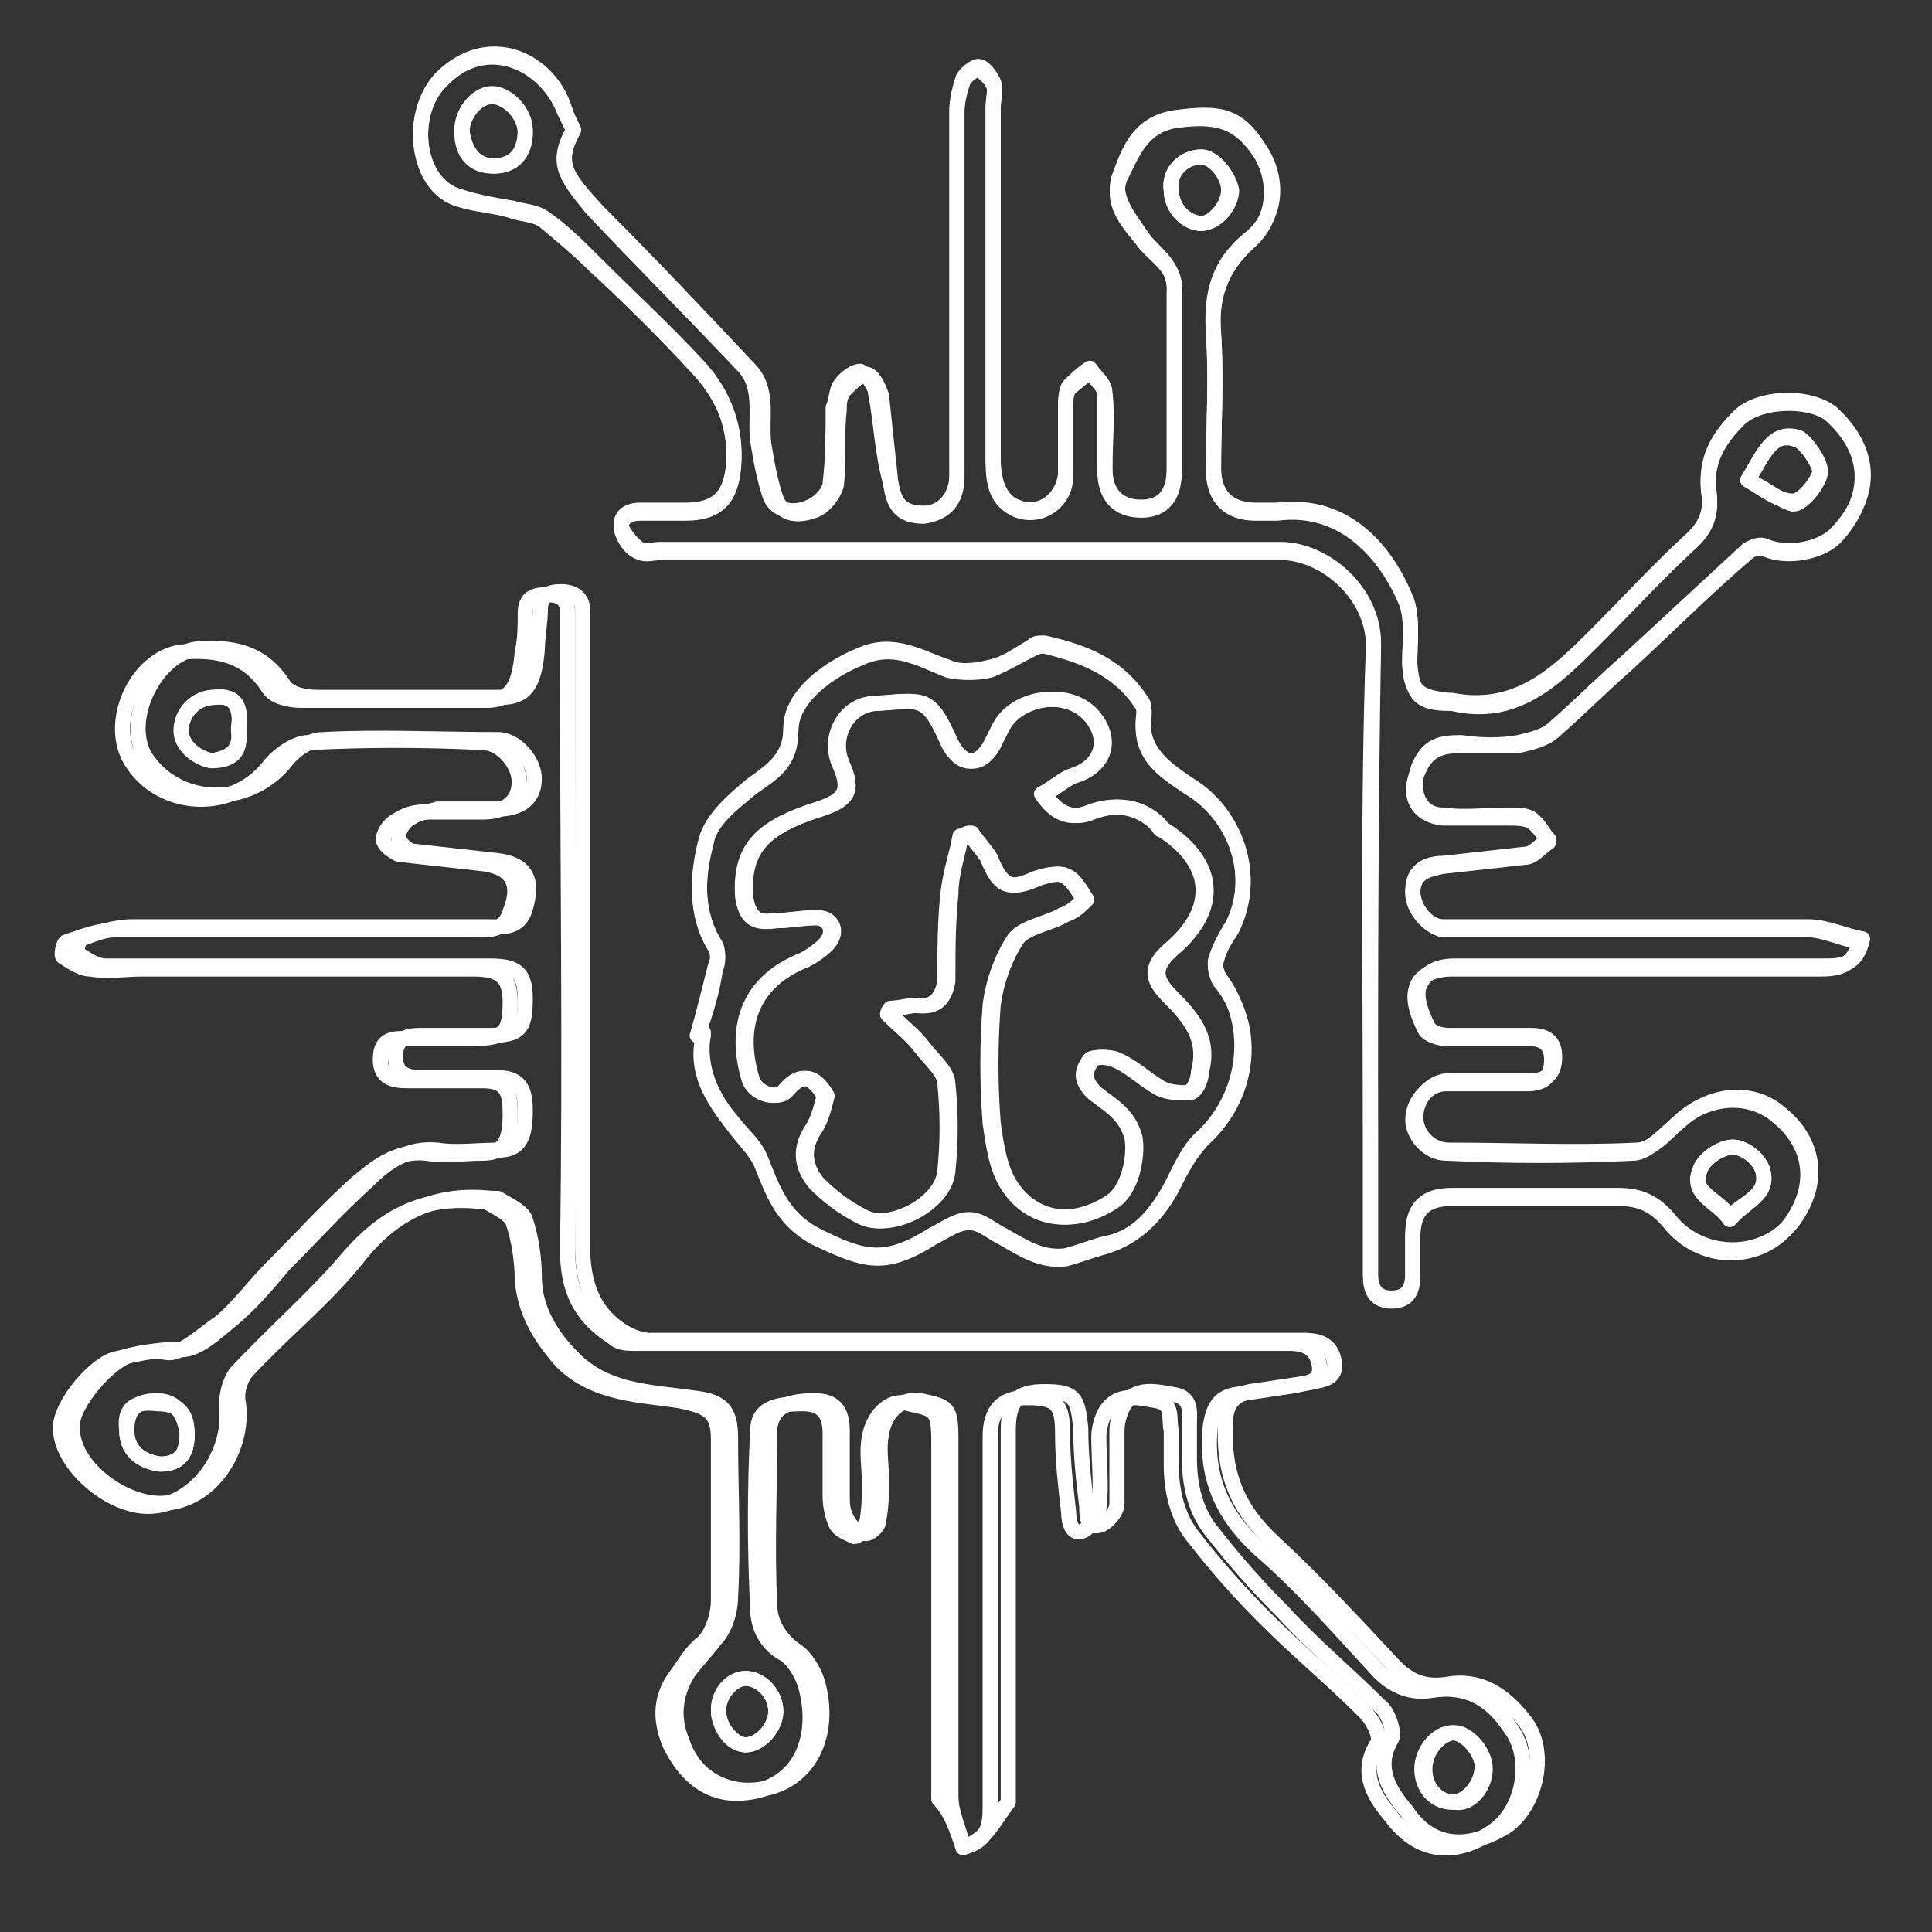 <?xml version="1.0" encoding="utf-8"?>
<!-- Generator: Adobe Illustrator 16.0.3, SVG Export Plug-In . SVG Version: 6.00 Build 0)  -->
<!DOCTYPE svg PUBLIC "-//W3C//DTD SVG 1.1//EN" "http://www.w3.org/Graphics/SVG/1.1/DTD/svg11.dtd">
<svg version="1.1" id="Capa_1" xmlns="http://www.w3.org/2000/svg" xmlns:xlink="http://www.w3.org/1999/xlink" x="0px" y="0px"
	 width="64px" height="64px" viewBox="0 0 64 64" enable-background="new 0 0 64 64" xml:space="preserve">
<rect x="0" y="0" width="64" height="64" fill="#333333" stroke="none"/>
<path fill="none" stroke="#FFFFFF" stroke-width="0.5" stroke-linecap="round" stroke-linejoin="round" d="M31.9,61.2
	c0.8-0.2,0.9-0.7,0.9-1.3c0-4.1,0-8.2,0-12.3c0-0.9,0.4-1.3,1.2-1.3c1,0,1.2,0.2,1.2,1.2c0,0.9,0.1,1.7,0.2,2.6
	c0,0.3,0.1,0.8,0.5,0.6c0.2-0.1,0.5-0.5,0.5-0.7c0.1-0.8,0-1.6,0-2.4c0-0.3,0.1-0.6,0.2-0.8c0.4-0.7,1.1-0.5,1.7-0.4
	c0.6,0.1,0.4,0.6,0.5,1c0,0.3,0,0.7,0,1.1c0,0.9,0.2,1.8,0.8,2.5c0.7,0.9,1.5,1.8,2.3,2.6c1.1,1.1,2.2,2,3.3,3.1
	c0.3,0.3,0.6,0.9,0.4,1.1c-0.6,1,0,1.8,0.5,2.4c0.9,1.2,2.1,1.3,3.3,0.5c1.1-0.7,1.4-2.5,0.6-3.5c-0.6-0.9-1.4-1.4-2.6-1.2
	c-0.6,0.1-1.2-0.1-1.7-0.6c-1.3-1.4-2.5-2.8-4-4.1c-1.2-1.1-1.8-2.4-1.6-4.1c0.1-0.6,0.3-0.9,0.8-1c0.7-0.1,1.3-0.2,2-0.3
	c0.4-0.1,0.9-0.1,0.8-0.7c-0.1-0.5-0.4-0.7-1-0.7c-6,0-12,0-18.1,0c-1.2,0-2.4,0-3.6,0c-0.2,0-0.5,0-0.7-0.2
	c-1.1-0.7-1.5-1.6-1.5-2.9c0.1-6.4,0-12.9,0-19.3c0-0.6,0-1.2,0-1.8c0-0.5-0.3-0.6-0.7-0.6c-0.4,0-0.7,0.1-0.7,0.6
	c0,0.4,0,0.9-0.1,1.3c-0.1,1.2-0.4,1.6-1.2,1.6c-2,0-4,0-6.1,0c-0.4,0-0.9-0.1-1.1-0.4c-0.7-1.1-1.7-1.3-2.9-1.2
	c-1.5,0.2-2.5,2.4-1.6,3.7c1,1.5,3.3,1.6,4.5,0.1c0.3-0.4,0.9-0.8,1.3-0.8c1.9-0.1,3.9-0.1,5.8,0c0.6,0,1.2,0.7,1.2,1.3
	c0,0.6-0.4,1-1.2,1c-0.7,0-1.3,0-2,0c-0.3,0-0.6,0.1-0.9,0.3c-0.2,0.1-0.4,0.4-0.4,0.6c0,0.2,0.3,0.4,0.5,0.5
	c0.9,0.1,1.8,0.2,2.7,0.3c1,0.1,1.4,0.6,1,1.6c-0.2,0.7-0.8,0.6-1.3,0.6c-3.9,0-7.8,0-11.7,0c-0.6,0-1.1,0.2-1.7,0.4
	c-0.1,0-0.2,0.5-0.1,0.5c0.3,0.2,0.6,0.4,0.9,0.4c0.6,0.1,1.1,0,1.7,0c3.7,0,7.3,0,11,0c0.9,0,1.2,0.3,1.2,1.1c0,1-0.2,1.2-1.2,1.2
	c-0.8,0-1.5,0-2.2,0c-0.5,0-0.9,0-0.9,0.7c0,0.6,0.4,0.7,0.9,0.7c0.9,0,1.7,0,2.5,0c0.8,0,0.9,0.4,0.9,1.1c0,0.9-0.2,1.3-0.9,1.3
	c-0.6,0-1.3,0.1-1.9,0c-1-0.1-1.7,0.5-2.3,1c-1,0.9-1.8,1.8-2.8,2.8c-0.6,0.6-1.1,1.3-1.7,1.8c-0.6,0.4-1.3,1.1-1.8,1
	c-0.6-0.1-1.1,0.1-1.6,0.2c-0.7,0.1-1.9,1.5-1.9,2.3c0,1.2,1.6,2.6,2.9,2.6c1.6,0,2.8-1.8,2.6-3.3c0-0.4,0.1-0.8,0.3-1.1
	c1.2-1.3,2.6-2.5,3.7-3.8c1.2-1.4,2.5-2.1,4.4-1.9c0.1,0,0.2,0,0.2,0c0.3,0.2,0.8,0.4,0.9,0.7c0.2,0.6,0.3,1.3,0.3,1.9
	c0.1,1.1,0.6,1.9,1.3,2.7c1.1,1.1,2.6,1.1,3.9,1.3c1,0.2,1.3,0.4,1.3,1.3c0,1.8,0,3.5,0,5.3c0,0.5-0.2,1.1-0.5,1.4
	c-0.4,0.3-0.6,0.7-0.9,1.1c-0.6,0.8-0.5,1.6-0.2,2.3c0.4,0.8,1,1.5,2,1.6c2.1,0.1,3-1.6,2.5-3.5c-0.1-0.4-0.4-0.9-0.7-1.1
	c-0.6-0.3-0.9-0.9-0.9-1.5c-0.1-2-0.1-4,0-5.9c0-0.7,0.5-0.9,1.5-0.9c0.7,0,0.9,0.4,0.9,1c0,0.7,0,1.4,0,2.1c0,0.3,0.1,0.7,0.2,0.9
	c0.1,0.2,0.4,0.3,0.6,0.4c0.1,0,0.4-0.2,0.4-0.4c0.1-0.5,0.1-0.9,0.1-1.4c0-0.5-0.1-1,0-1.5c0.1-0.6,0.6-1.3,1.3-1.1
	c0.9,0.2,1,0.2,1,1.3c0,3.9,0,7.9,0,11.8C31.5,60,31.7,60.6,31.9,61.2z"/>
<path fill="none" stroke="#FFFFFF" stroke-width="0.5" stroke-linecap="round" stroke-linejoin="round" d="M19,4.3
	c-0.1-0.2-0.2-0.4-0.3-0.6c-0.6-1.6-2.6-2.6-4.1-1c-1.1,1.1-0.8,3.5,0.6,3.9c0.6,0.2,1.2,0.2,1.8,0.4c0.3,0.1,0.7,0.1,1,0.3
	c0.6,0.5,1.2,1,1.7,1.5c1.2,1.1,2.4,2.3,3.5,3.5c0.8,0.9,1.2,1.9,1.1,3.2c-0.1,1-0.5,1.5-1.6,1.5c-0.5,0-1,0-1.5,0
	c-0.4,0-0.7,0.2-0.6,0.6c0.1,0.3,0.3,0.6,0.6,0.7c0.2,0.1,0.5,0,0.7,0c6.8,0,13.7,0,20.5,0c1.5,0,3.1,1.4,3.1,3.1
	c-0.1,5.6-0.1,11.2-0.1,16.8c0,1.4,0,2.7,0,4.1c0,0.5,0.2,0.8,0.7,0.8c0.5,0,0.7-0.3,0.7-0.8c0-0.4,0-0.9,0-1.3
	c0-0.9,0.4-1.3,1.3-1.3c1.8,0,3.7,0,5.5,0c0.7,0,1.2,0.2,1.7,0.8c1.1,1.4,3.2,1.3,4.1-0.1c0.8-1.2,0.6-2.5-0.5-3.4
	c-0.9-0.8-2.3-0.7-3.2,0.1c-0.5,0.4-1.1,1.1-1.6,1.1c-2.1,0.1-4.1,0.1-6.2,0c-0.6,0-1.1-0.6-1.1-1.1c0-0.6,0.5-1.2,1.1-1.2
	c0.9,0,1.8,0,2.7,0c0.5,0,0.8-0.2,0.8-0.8c0-0.6-0.4-0.7-0.8-0.7c-0.9,0-1.8,0-2.7,0c-0.2,0-0.6-0.1-0.7-0.3
	c-0.2-0.4-0.4-0.9-0.3-1.3c0.1-0.5,0.6-0.7,1.2-0.7c4.1,0,8.1,0,12.2,0c0.6,0,1.1-0.1,1.3-0.9c-0.6-0.1-1.2-0.4-1.7-0.4
	c-3.7,0-7.5,0-11.2,0c-0.3,0-0.6,0-0.9,0c-0.5-0.1-1-0.7-1-1.2c0-0.7,0.5-0.8,1-0.9c0.9-0.1,1.8-0.2,2.7-0.3c0.3,0,0.5-0.3,0.8-0.5
	c-0.2-0.3-0.4-0.6-0.6-0.7c-0.2-0.1-0.5-0.1-0.7-0.1c-0.7,0-1.5,0-2.2,0c-0.9-0.1-1.2-0.8-0.8-1.6c0.3-0.7,0.8-0.8,1.4-0.8
	c0.6,0,1.3,0,1.9,0c0.4-0.1,0.9-0.2,1.2-0.5c0.8-0.7,1.6-1.5,2.4-2.2c1.3-1.2,2.6-2.5,4-3.7c0.1-0.1,0.4-0.2,0.6-0.1
	c0.7,0.3,1.8,0.1,2.3-0.4c1.1-1.2,1.3-2.7-0.1-4c-0.6-0.6-2.4-0.6-3.1,0.1c-0.7,0.7-1.1,1.4-1,2.4c0.1,0.6,0,1.1-0.5,1.6
	c-1.2,1.1-2.2,2.2-3.3,3.3c-1.3,1.3-2.6,2.6-4.7,2.1c0,0-0.1,0-0.1,0c-1,0-1.2-0.3-1.3-1.3c0-0.7,0.1-1.4-0.1-2
	c-0.6-1.5-2-3.3-4.3-3c-0.2,0-0.4,0-0.7,0c-0.9,0-1.4-0.5-1.4-1.4c0-1.5,0.1-3,0-4.5c-0.1-1.2,0.2-2.2,1.2-3.1
	c0.9-0.8,0.9-2.1,0.3-3c-0.7-1-1.4-1.2-2.8-1c-1.1,0.2-1.4,1.1-1.8,1.9c-0.3,0.8,0.2,1.4,0.7,2c0.4,0.6,1.2,0.9,1.1,1.8
	c0,2,0,4,0,5.9c0,0.9-0.4,1.3-1.1,1.3c-0.8,0-1.2-0.5-1.2-1.3c0-0.8,0-1.7,0-2.5c0-0.3-0.3-0.5-0.5-0.8c-0.2,0.2-0.5,0.4-0.7,0.6
	c-0.1,0.2-0.1,0.4-0.1,0.7c0,0.7,0,1.5,0,2.2c0,0.8-0.8,1.4-1.6,1.1c-0.7-0.3-0.8-0.9-0.8-1.6c0-3.9,0-7.8,0-11.7
	c0-0.3,0.1-0.6,0-0.8c-0.1-0.2-0.3-0.4-0.5-0.5c-0.1,0-0.4,0.2-0.5,0.4c-0.1,0.3-0.2,0.7-0.2,1c0,1.8,0,3.7,0,5.5c0,2.2,0,4.4,0,6.6
	c0,0.8-0.4,1.2-1.1,1.3c-0.8,0-1-0.4-1.1-1.1C29.2,14.9,29.2,14,29,13c0-0.2-0.3-0.6-0.5-0.7c-0.2,0-0.5,0.2-0.7,0.5
	c-0.1,0.2-0.1,0.5-0.2,0.7c0,0.8,0,1.7-0.1,2.5c0,0.3-0.4,0.7-0.7,0.8c-0.4,0.2-1.1,0.2-1.3-0.4c-0.2-0.6-0.3-1.2-0.4-1.8
	c-0.1-0.8,0.2-1.8-0.5-2.5c-1.7-1.8-3.4-3.5-5-5.2C18.7,5.8,18.4,5.4,19,4.3z"/>
<path fill="none" stroke="#FFFFFF" stroke-width="0.5" stroke-linecap="round" stroke-linejoin="round" d="M23.1,34.3
	c0.1,0,0.1,0,0.2,0c-0.3,1.2,0.3,2.1,1,3c0.3,0.4,0.7,0.8,0.9,1.2c0.4,1,0.7,1.9,1.8,2.5c1.7,0.8,2.3,1,3.9,0
	c0.4-0.2,0.8-0.5,1.2-0.5c0.4,0,0.7,0.3,1.1,0.5c0.7,0.4,1.3,0.8,2.1,0.7c0.4-0.1,0.9-0.3,1.3-0.4c1-0.3,1.7-1,2.2-1.9
	c0.3-0.6,0.6-1.2,1.1-1.7c1.6-1.5,1.7-3.8,0.5-5.2c-0.1-0.2-0.2-0.5-0.1-0.7c0.1-0.4,0.3-0.7,0.5-1c0.9-1.8,0.1-3.8-1.4-4.7
	c-0.9-0.6-1.7-1.1-1.5-2.4c0-0.1,0-0.3-0.1-0.4c-0.8-1.2-2-1.6-3.2-1.9c-0.1,0-0.2,0-0.4,0.1c-0.4,0.2-0.9,0.5-1.4,0.7
	c-0.4,0.1-1,0.1-1.4,0c-1-0.4-1.8-0.9-2.9-0.4c-1,0.4-2.3,1.3-2.3,2.4c0,1.1-0.6,1.4-1.3,1.9c-0.6,0.5-1.4,1.1-1.5,1.8
	c-0.3,1.1-0.4,2.4,0.3,3.5c0.1,0.2,0.1,0.5,0,0.7C23.6,32.8,23.4,33.5,23.1,34.3z"/>
<path fill="none" stroke="#FFFFFF" stroke-width="0.5" stroke-linecap="round" stroke-linejoin="round" d="M31.9,61.2
	c-0.1-0.6-0.4-1.1-0.4-1.7c0-3.9,0-7.9,0-11.8c0-1.1-0.1-1.1-1-1.3c-0.8-0.1-1.2,0.5-1.3,1.1c-0.1,0.5,0,1,0,1.5
	c0,0.5,0,0.9-0.1,1.4c0,0.2-0.3,0.4-0.4,0.4c-0.2,0-0.5-0.2-0.6-0.4c-0.2-0.3-0.2-0.6-0.2-0.9c0-0.7,0-1.4,0-2.1c0-0.6-0.2-1-0.9-1
	c-0.9,0-1.4,0.2-1.5,0.9c0,2-0.1,4,0,5.9c0,0.5,0.3,1.1,0.9,1.5c0.3,0.2,0.6,0.7,0.7,1.1c0.5,1.9-0.5,3.6-2.5,3.5
	c-1-0.1-1.7-0.7-2-1.6c-0.3-0.7-0.3-1.5,0.2-2.3c0.3-0.4,0.6-0.7,0.9-1.1c0.3-0.3,0.5-0.9,0.5-1.4c0.1-1.8,0-3.5,0-5.3
	c0-1-0.4-1.2-1.3-1.3c-1.4-0.2-2.8-0.2-3.9-1.3c-0.7-0.7-1.3-1.6-1.3-2.7c0-0.6-0.1-1.3-0.3-1.9c-0.1-0.3-0.6-0.5-0.9-0.7
	c0,0-0.1,0-0.2,0c-1.8-0.2-3.2,0.4-4.4,1.9c-1.1,1.4-2.5,2.5-3.7,3.8c-0.2,0.2-0.4,0.7-0.3,1.1c0.2,1.5-0.9,3.3-2.6,3.3
	c-1.3,0-3-1.3-2.9-2.6c0-0.7,1.2-2.1,1.9-2.3c0.5-0.1,1-0.2,1.6-0.2c0.6,0.1,1.3-0.6,1.8-1c0.6-0.5,1.2-1.2,1.7-1.8
	c0.9-0.9,1.8-1.9,2.8-2.8c0.6-0.6,1.3-1.1,2.3-1c0.6,0.1,1.3,0,2,0c0.7,0,0.9-0.4,0.9-1.3c0-0.6-0.1-1.1-0.9-1.1c-0.8,0-1.7,0-2.5,0
	c-0.5,0-0.9-0.1-0.9-0.7c0-0.7,0.5-0.7,0.9-0.7c0.8,0,1.5,0,2.2,0c1,0,1.2-0.2,1.2-1.2c0-0.9-0.3-1.1-1.2-1.1c-3.7,0-7.3,0-11,0
	c-0.6,0-1.2,0-1.7,0c-0.3,0-0.6-0.2-0.9-0.4c-0.1,0,0-0.5,0.1-0.5c0.5-0.2,1.1-0.4,1.7-0.4c3.9,0,7.8,0,11.7,0
	c0.5,0,1.1,0.1,1.3-0.6c0.3-1,0-1.5-1-1.6c-0.9-0.1-1.8-0.2-2.7-0.3c-0.2,0-0.5-0.3-0.5-0.5c0-0.2,0.2-0.5,0.4-0.6
	c0.3-0.2,0.6-0.2,0.9-0.3c0.7,0,1.3,0,2,0c0.8,0,1.2-0.4,1.2-1c0-0.6-0.6-1.3-1.2-1.3c-2,0-3.9-0.1-5.8,0c-0.5,0-1,0.4-1.3,0.8
	c-1.2,1.4-3.4,1.4-4.5-0.1c-0.9-1.2,0.2-3.5,1.6-3.7c1.2-0.1,2.2,0.1,2.9,1.2c0.2,0.3,0.7,0.4,1.1,0.4c2,0,4.1,0,6.1,0
	c0.8,0,1.1-0.4,1.2-1.6c0-0.4,0.1-0.9,0.1-1.3c0-0.5,0.3-0.6,0.7-0.6c0.4,0,0.7,0.2,0.7,0.6c0,0.6,0,1.2,0,1.8c0,6.4,0,12.9,0,19.3
	c0,1.3,0.4,2.3,1.5,2.9c0.2,0.1,0.5,0.2,0.7,0.2c1.2,0,2.4,0,3.6,0c6,0,12,0,18.1,0c0.6,0,0.9,0.2,1,0.7c0.1,0.6-0.4,0.6-0.8,0.7
	c-0.7,0.1-1.3,0.2-2,0.3c-0.5,0.1-0.8,0.4-0.8,1c-0.1,1.7,0.4,2.9,1.6,4c1.4,1.3,2.7,2.7,4,4.1c0.5,0.5,1,0.7,1.7,0.6
	c1.1-0.2,1.9,0.3,2.6,1.2c0.8,1,0.4,2.8-0.6,3.5c-1.3,0.8-2.5,0.7-3.3-0.5c-0.5-0.6-1.1-1.4-0.5-2.4c0.1-0.2-0.1-0.9-0.4-1.1
	c-1.1-1.1-2.2-2-3.2-3.1c-0.8-0.8-1.6-1.7-2.3-2.6c-0.6-0.7-0.8-1.6-0.8-2.5c0-0.4,0-0.7,0-1.1c0-0.4,0.1-0.9-0.5-1
	c-0.6-0.1-1.3-0.3-1.7,0.4c-0.1,0.2-0.2,0.5-0.2,0.8c0,0.8,0,1.6,0,2.4c0,0.3-0.3,0.6-0.5,0.7c-0.5,0.2-0.5-0.3-0.5-0.6
	c-0.1-0.8-0.2-1.7-0.2-2.6c-0.1-1-0.2-1.2-1.2-1.2c-0.9,0-1.2,0.3-1.2,1.3c0,4.1,0,8.2,0,12.3C32.8,60.5,32.7,60.9,31.9,61.2z"/>
<path fill="none" stroke="#FFFFFF" stroke-width="0.5" stroke-linecap="round" stroke-linejoin="round" d="M49.2,58.6
	c0-0.6-0.6-1.2-1-1.2c-0.5,0-1,0.6-1,1.2c0,0.6,0.4,1.1,1,1.1C48.7,59.8,49.2,59.2,49.2,58.6z"/>
<path fill="none" stroke="#FFFFFF" stroke-width="0.5" stroke-linecap="round" stroke-linejoin="round" d="M23.8,56.7
	c0,0.5,0.5,1.1,0.9,1.1c0.5,0,1-0.6,1-1.1c0-0.6-0.5-1.1-1-1.1C24.3,55.6,23.8,56.1,23.8,56.7z"/>
<path fill="none" stroke="#FFFFFF" stroke-width="0.5" stroke-linecap="round" stroke-linejoin="round" d="M7.9,24.1
	c0.1-0.6-0.1-1.1-0.8-1c-0.6,0-1.1,0.5-1.1,1.1c0,0.5,0.5,0.9,1,1C7.7,25.1,8,24.8,7.9,24.1z"/>
<path fill="none" stroke="#FFFFFF" stroke-width="0.5" stroke-linecap="round" stroke-linejoin="round" d="M5.2,46.4
	c-0.7,0-1,0.3-1,1c0,0.6,0.4,1,1.1,1.1c0.7,0,0.9-0.4,0.9-1C6.1,46.8,5.8,46.4,5.2,46.4z"/>
<path fill="none" stroke="#FFFFFF" stroke-width="0.5" stroke-linecap="round" stroke-linejoin="round" d="M19,4.3
	c-0.6,1.1-0.3,1.5,0.8,2.7c1.7,1.7,3.4,3.5,5,5.2c0.7,0.7,0.4,1.6,0.5,2.5c0.1,0.6,0.2,1.2,0.4,1.8c0.2,0.6,0.8,0.6,1.3,0.4
	c0.3-0.1,0.6-0.5,0.7-0.8c0.1-0.8,0-1.7,0.1-2.5c0-0.2,0-0.5,0.2-0.7c0.2-0.2,0.5-0.5,0.7-0.5c0.2,0,0.4,0.4,0.5,0.7
	c0.1,0.9,0.2,1.9,0.3,2.8c0.1,0.7,0.3,1.1,1.1,1.1c0.6,0,1.1-0.5,1.1-1.3c0-2.2,0-4.4,0-6.6c0-1.8,0-3.7,0-5.5c0-0.3,0.1-0.7,0.2-1
	c0.1-0.2,0.4-0.4,0.5-0.4c0.2,0,0.4,0.3,0.5,0.5c0.1,0.2,0,0.6,0,0.8c0,3.9,0,7.8,0,11.7c0,0.7,0.2,1.4,0.8,1.6
	c0.7,0.3,1.5-0.2,1.6-1.1c0-0.7,0-1.5,0-2.2c0-0.2,0-0.5,0.1-0.7c0.2-0.2,0.4-0.4,0.7-0.6c0.2,0.3,0.5,0.5,0.5,0.8
	c0.1,0.8,0,1.7,0,2.5c0,0.9,0.5,1.3,1.2,1.3c0.7,0,1.1-0.4,1.1-1.3c0-2,0-4,0-5.9c0-0.9-0.7-1.2-1.1-1.8c-0.4-0.6-1-1.3-0.7-2
	c0.3-0.8,0.6-1.7,1.8-1.9c1.5-0.2,2.1-0.1,2.8,1c0.7,1,0.6,2.3-0.3,3c-1,0.8-1.3,1.8-1.2,3.1c0.1,1.5,0,3,0,4.5
	c0,0.9,0.5,1.4,1.4,1.4c0.2,0,0.5,0,0.7,0c2.4-0.3,3.7,1.5,4.3,3c0.2,0.6,0.1,1.3,0.1,2c0,1,0.3,1.2,1.3,1.3c0,0,0.1,0,0.1,0
	c2.1,0.4,3.4-0.8,4.7-2.1c1.1-1.1,2.2-2.3,3.3-3.3c0.5-0.5,0.6-1,0.5-1.6c-0.1-1,0.3-1.7,1-2.4c0.7-0.7,2.4-0.7,3.1-0.1
	c1.4,1.3,1.3,2.8,0.1,4c-0.5,0.5-1.6,0.7-2.3,0.4c-0.2-0.1-0.4,0-0.6,0.1c-1.3,1.2-2.7,2.5-4,3.7c-0.8,0.7-1.6,1.5-2.4,2.2
	c-0.3,0.3-0.8,0.4-1.2,0.5c-0.6,0.1-1.2,0.1-1.9,0c-0.7,0-1.1,0.1-1.4,0.8C46.7,26.2,47,27,47.8,27c0.7,0.1,1.4,0,2.2,0
	c0.3,0,0.5,0,0.7,0.1c0.3,0.2,0.4,0.5,0.6,0.7c-0.3,0.2-0.5,0.5-0.8,0.5c-0.9,0.1-1.8,0.2-2.7,0.3c-0.5,0-1,0.2-1,0.9
	c0,0.6,0.5,1.2,1,1.2c0.3,0,0.6,0,0.9,0c3.7,0,7.4,0,11.2,0c0.6,0,1.2,0.3,1.8,0.4c-0.2,0.9-0.7,0.9-1.3,0.9c-4.1,0-8.2,0-12.2,0
	c-0.6,0-1,0.2-1.2,0.7c-0.1,0.4,0.1,0.9,0.3,1.3c0.1,0.2,0.4,0.3,0.7,0.3c0.9,0,1.8,0,2.7,0c0.4,0,0.8,0.1,0.8,0.7
	c0,0.6-0.3,0.8-0.8,0.8c-0.9,0-1.8,0-2.7,0c-0.6,0-1.1,0.6-1.1,1.2c0,0.6,0.5,1.1,1.1,1.1c2.1,0,4.2,0.1,6.2,0
	c0.6,0,1.1-0.7,1.6-1.1c1-0.8,2.3-0.9,3.2-0.1c1.1,0.9,1.3,2.2,0.5,3.4c-0.9,1.4-3.1,1.5-4.2,0.1c-0.5-0.6-1-0.8-1.7-0.8
	c-1.8,0-3.7,0-5.5,0c-0.9,0-1.3,0.4-1.3,1.3c0,0.4,0,0.9,0,1.3c0,0.5-0.2,0.8-0.7,0.8c-0.5,0-0.7-0.3-0.7-0.8c0-1.4,0-2.7,0-4.1
	c0-5.6-0.1-11.2,0.1-16.8c0-1.7-1.6-3.1-3.1-3.1c-6.8,0-13.7,0-20.5,0c-0.3,0-0.6,0.1-0.7,0c-0.3-0.2-0.5-0.5-0.6-0.7
	c-0.1-0.4,0.2-0.6,0.6-0.6c0.5,0,1,0,1.5,0c1,0,1.5-0.4,1.6-1.5c0.1-1.2-0.3-2.3-1.1-3.2c-1.1-1.2-2.3-2.3-3.5-3.5
	c-0.5-0.5-1.1-1.1-1.7-1.5c-0.3-0.2-0.7-0.2-1-0.3c-0.6-0.1-1.2-0.2-1.8-0.4c-1.4-0.4-1.7-2.7-0.6-3.9c1.6-1.6,3.6-0.6,4.1,1
	C18.8,3.9,18.9,4.1,19,4.3z"/>
<path fill="none" stroke="#FFFFFF" stroke-width="0.5" stroke-linecap="round" stroke-linejoin="round" d="M16.4,5.5
	c0.6,0,1-0.4,1-1.2c0-0.6-0.6-1.2-1.1-1.2c-0.5,0-1,0.6-1,1.2C15.4,5.1,15.8,5.5,16.4,5.5z"/>
<path fill="none" stroke="#FFFFFF" stroke-width="0.5" stroke-linecap="round" stroke-linejoin="round" d="M57.3,40.3
	c0.5-0.5,1.3-0.7,1.1-1.5c-0.1-0.4-0.6-0.8-1-0.8c-0.4,0-1,0.4-1.1,0.8C56,39.5,56.9,39.7,57.3,40.3z"/>
<path fill="none" stroke="#FFFFFF" stroke-width="0.5" stroke-linecap="round" stroke-linejoin="round" d="M57.9,15.9
	c0.5,0.3,1,0.7,1.5,0.7c0.3,0,0.8-0.6,0.9-1c0-0.3-0.4-0.9-0.7-1.1C58.7,14.2,58.4,15.1,57.9,15.9z"/>
<path fill="none" stroke="#FFFFFF" stroke-width="0.5" stroke-linecap="round" stroke-linejoin="round" d="M40.7,6.3
	c0-0.5-0.5-1.1-0.9-1.1c-0.6,0-1.1,0.5-1,1.1c0,0.6,0.5,1.1,1,1.1C40.2,7.4,40.7,6.8,40.7,6.3z"/>
<path fill="none" stroke="#FFFFFF" stroke-width="0.5" stroke-linecap="round" stroke-linejoin="round" d="M23.1,34.3
	c0.2-0.7,0.4-1.5,0.6-2.3c0.1-0.2,0.1-0.5,0-0.7c-0.7-1.1-0.6-2.4-0.3-3.5c0.2-0.7,0.9-1.3,1.5-1.8c0.7-0.5,1.3-0.9,1.3-1.9
	c0-1.1,1.3-2,2.3-2.4c1.1-0.5,2,0.1,2.9,0.4c0.4,0.2,1,0.1,1.4,0c0.5-0.1,0.9-0.4,1.4-0.7c0.1-0.1,0.2-0.1,0.4-0.1
	c1.3,0.3,2.4,0.7,3.2,1.9c0.1,0.1,0.1,0.3,0.1,0.4c-0.2,1.2,0.6,1.8,1.5,2.4c1.5,0.9,2.3,3,1.4,4.7c-0.2,0.3-0.4,0.7-0.5,1
	c-0.1,0.2,0,0.5,0.1,0.7c1.1,1.4,1,3.7-0.5,5.2c-0.5,0.4-0.8,1.1-1.1,1.7c-0.5,0.9-1.1,1.7-2.2,1.9c-0.4,0.1-0.9,0.3-1.3,0.4
	c-0.8,0.1-1.4-0.3-2.1-0.7c-0.4-0.2-0.7-0.5-1.1-0.5c-0.4,0-0.8,0.3-1.2,0.5c-1.6,1-2.3,0.8-3.9,0c-1.1-0.6-1.4-1.5-1.8-2.5
	c-0.2-0.5-0.6-0.8-0.9-1.2c-0.7-0.8-1.2-1.8-1-3C23.3,34.3,23.2,34.3,23.1,34.3z"/>
<path fill="none" stroke="#FFFFFF" stroke-width="0.5" stroke-linecap="round" stroke-linejoin="round" d="M31.8,27.7
	c0.1,0,0.2-0.1,0.3-0.1c0.2,0.3,0.4,0.5,0.6,0.8c0.4,1,0.7,1.1,1.6,0.7c0.3-0.1,0.7-0.2,0.9-0.1c0.3,0.1,0.5,0.5,0.7,0.8
	c-0.2,0.2-0.4,0.4-0.7,0.5c-0.5,0.3-1.3,0.4-1.6,0.8c-0.4,0.6-0.7,1.4-0.8,2.2c-0.1,1.3-0.1,2.6,0,3.9c0.1,0.7,0.2,1.5,0.6,2.1
	c0.8,1.2,2.2,1.3,3.4,0.5c0.6-0.4,0.8-1.5,0.7-2.1c-0.2-0.8-0.8-1.1-1.3-1.5c-0.4-0.4-0.4-0.7-0.1-1.1c0.1-0.1,0.6-0.1,0.8,0
	c0.5,0.2,0.9,0.6,1.4,0.9c0.3,0.2,0.7,0.2,1,0.2c0.2,0,0.4-0.4,0.4-0.7c0.3-1.1-0.3-1.8-1-2.5c-0.6-0.6-0.6-1,0.1-1.6
	c1.5-1.3,1.4-2.8-0.3-3.9c-0.1,0-0.1-0.1-0.2-0.2c-0.6-0.6-1.4-0.7-2.2-0.4c-0.7,0.3-1.2,0-1.6-0.6c0.4-0.2,0.7-0.5,1-0.6
	c1-0.3,1.3-1.2,0.6-2c-0.8-0.9-2.5-0.6-3,0.4c-0.1,0.2-0.2,0.4-0.3,0.6c-0.4,0.7-1,0.7-1.4-0.1c-0.7-1.6-0.9-1.4-2.4-1.3
	c-1,0-1.6,1.1-1.2,2c0.4,0.9,0.2,1.2-0.7,1.5c-1.9,0.6-2.6,1.3-2.5,2.9c0.1,0.7,0.4,0.9,1,0.8c0.5,0,0.9-0.1,1.4-0.1
	c0.5,0,0.7,0.5,0.3,0.9c-0.2,0.2-0.5,0.4-0.7,0.5c-1.8,0.7-2.3,2.2-1.8,3.9c0.1,0.5,0.9,0.8,1.2,0.4c0.6-0.7,1-0.3,1.3,0.2
	c-0.1,0.4-0.2,0.8-0.4,1.1c-0.4,0.6-0.4,1.2,0.1,1.8c0.4,0.4,0.9,0.8,1.5,1.1c0.9,0.5,2.7-0.4,2.8-1.5c0.1-1,0.1-1.9,0-2.9
	c0-0.4-0.5-0.8-0.8-1.2c-0.3-0.4-0.7-0.7-1.1-1.1c0-0.1,0.1-0.2,0.1-0.2c0.3,0,0.6-0.1,0.8-0.1c0.6,0.1,0.9-0.2,1-0.8
	c0-1,0-1.9,0.1-2.9C31.5,28.8,31.7,28.3,31.8,27.7z"/>
<path fill="none" stroke="#FFFFFF" stroke-width="0.5" stroke-linecap="round" stroke-linejoin="round" d="M48.1,57.4
	c-0.5,0-1,0.6-1,1.2c0,0.6,0.4,1.1,1,1.1c0.5,0,1-0.6,1-1.2C49.1,58.1,48.6,57.4,48.1,57.4z"/>
<path fill="none" stroke="#FFFFFF" stroke-width="0.5" stroke-linecap="round" stroke-linejoin="round" d="M24.7,57.8
	c0.5,0,1-0.6,1-1.1c0-0.6-0.5-1.1-1-1.1c-0.5,0-0.9,0.5-0.9,1C23.8,57.2,24.2,57.8,24.7,57.8z"/>
<path fill="none" stroke="#FFFFFF" stroke-width="0.5" stroke-linecap="round" stroke-linejoin="round" d="M7.1,23.1
	c-0.6,0-1.1,0.5-1.1,1.1c0,0.5,0.5,0.9,1,1c0.7,0,1-0.3,0.9-1C8,23.5,7.9,23,7.1,23.1z"/>
<path fill="none" stroke="#FFFFFF" stroke-width="0.5" stroke-linecap="round" stroke-linejoin="round" d="M4.2,47.4
	c0,0.6,0.4,1,1.1,1.1c0.7,0,0.9-0.4,0.9-1c0-0.7-0.3-1-1-1C4.4,46.4,4.1,46.7,4.2,47.4z"/>
<path fill="none" stroke="#FFFFFF" stroke-width="0.5" stroke-linecap="round" stroke-linejoin="round" d="M17.4,4.4
	c0-0.6-0.6-1.2-1.1-1.2c-0.5,0-1,0.6-1,1.2c0,0.7,0.4,1.1,1,1.1C17,5.5,17.4,5.1,17.4,4.4z"/>
<path fill="none" stroke="#FFFFFF" stroke-width="0.5" stroke-linecap="round" stroke-linejoin="round" d="M58.4,38.8
	c-0.1-0.4-0.6-0.8-1-0.8c-0.4,0-1,0.4-1.1,0.8c-0.3,0.8,0.6,1,1,1.6C57.8,39.8,58.6,39.6,58.4,38.8z"/>
<path fill="none" stroke="#FFFFFF" stroke-width="0.5" stroke-linecap="round" stroke-linejoin="round" d="M59.4,16.7
	c0.3,0,0.8-0.6,0.9-1c0-0.3-0.4-0.9-0.7-1.1c-0.9-0.4-1.2,0.5-1.7,1.3C58.5,16.2,59,16.6,59.4,16.7z"/>
<path fill="none" stroke="#FFFFFF" stroke-width="0.5" stroke-linecap="round" stroke-linejoin="round" d="M39.8,5.2
	c-0.6,0-1.1,0.5-1,1.1c0,0.6,0.5,1.1,1,1.1c0.5,0,1-0.6,1-1.1C40.7,5.8,40.2,5.2,39.8,5.2z"/>
<path fill="none" stroke="#FFFFFF" stroke-width="0.5" stroke-linecap="round" stroke-linejoin="round" d="M32.2,27.6
	c0.2,0.3,0.4,0.5,0.6,0.8c0.4,1,0.7,1.1,1.6,0.7c0.3-0.1,0.7-0.2,0.9-0.1c0.3,0.1,0.5,0.5,0.7,0.8c-0.2,0.2-0.4,0.4-0.7,0.5
	c-0.5,0.3-1.3,0.4-1.6,0.8c-0.4,0.6-0.7,1.4-0.8,2.2c-0.1,1.3-0.1,2.6,0,3.9c0.1,0.7,0.2,1.5,0.6,2.1c0.8,1.2,2.2,1.3,3.4,0.5
	c0.6-0.4,0.8-1.5,0.7-2.1c-0.2-0.8-0.8-1.1-1.3-1.5c-0.4-0.4-0.4-0.7-0.1-1.1c0.1-0.1,0.6-0.1,0.8,0c0.5,0.2,0.9,0.6,1.4,0.9
	c0.3,0.2,0.7,0.2,1,0.2c0.2,0,0.4-0.4,0.4-0.7c0.3-1.1-0.3-1.8-1-2.5c-0.6-0.6-0.6-1,0.1-1.6c1.5-1.3,1.4-2.8-0.3-3.9
	c-0.1,0-0.1-0.1-0.2-0.2c-0.6-0.6-1.4-0.7-2.2-0.4c-0.7,0.3-1.2,0-1.6-0.6c0.4-0.2,0.7-0.5,1-0.6c1-0.3,1.3-1.2,0.6-2
	c-0.8-0.9-2.5-0.6-3,0.4c-0.1,0.2-0.2,0.4-0.3,0.6c-0.4,0.7-1,0.7-1.4-0.1c-0.7-1.6-0.9-1.4-2.4-1.3c-1,0-1.6,1.1-1.2,2
	c0.4,0.9,0.2,1.2-0.7,1.5c-1.9,0.6-2.6,1.3-2.5,2.9c0.1,0.7,0.4,0.9,1,0.8c0.5,0,0.9-0.1,1.4-0.1c0.5,0,0.7,0.5,0.3,0.9
	c-0.2,0.2-0.5,0.4-0.7,0.5c-1.8,0.7-2.3,2.2-1.8,3.9c0.1,0.5,0.9,0.8,1.2,0.4c0.6-0.7,1-0.3,1.3,0.2c-0.1,0.4-0.2,0.8-0.4,1.1
	c-0.4,0.6-0.4,1.2,0.1,1.8c0.4,0.4,0.9,0.8,1.5,1.1c0.9,0.5,2.7-0.4,2.8-1.5c0.1-1,0.1-1.9,0-2.9c0-0.4-0.5-0.8-0.8-1.2
	c-0.3-0.4-0.7-0.7-1.1-1.1c0-0.1,0.1-0.2,0.1-0.2c0.3,0,0.6-0.1,0.8-0.1c0.6,0.1,0.9-0.2,1-0.8c0-1,0-1.9,0.1-2.9
	c0-0.6,0.2-1.2,0.3-1.7C31.9,27.7,32.1,27.6,32.2,27.6z"/>
</svg>

